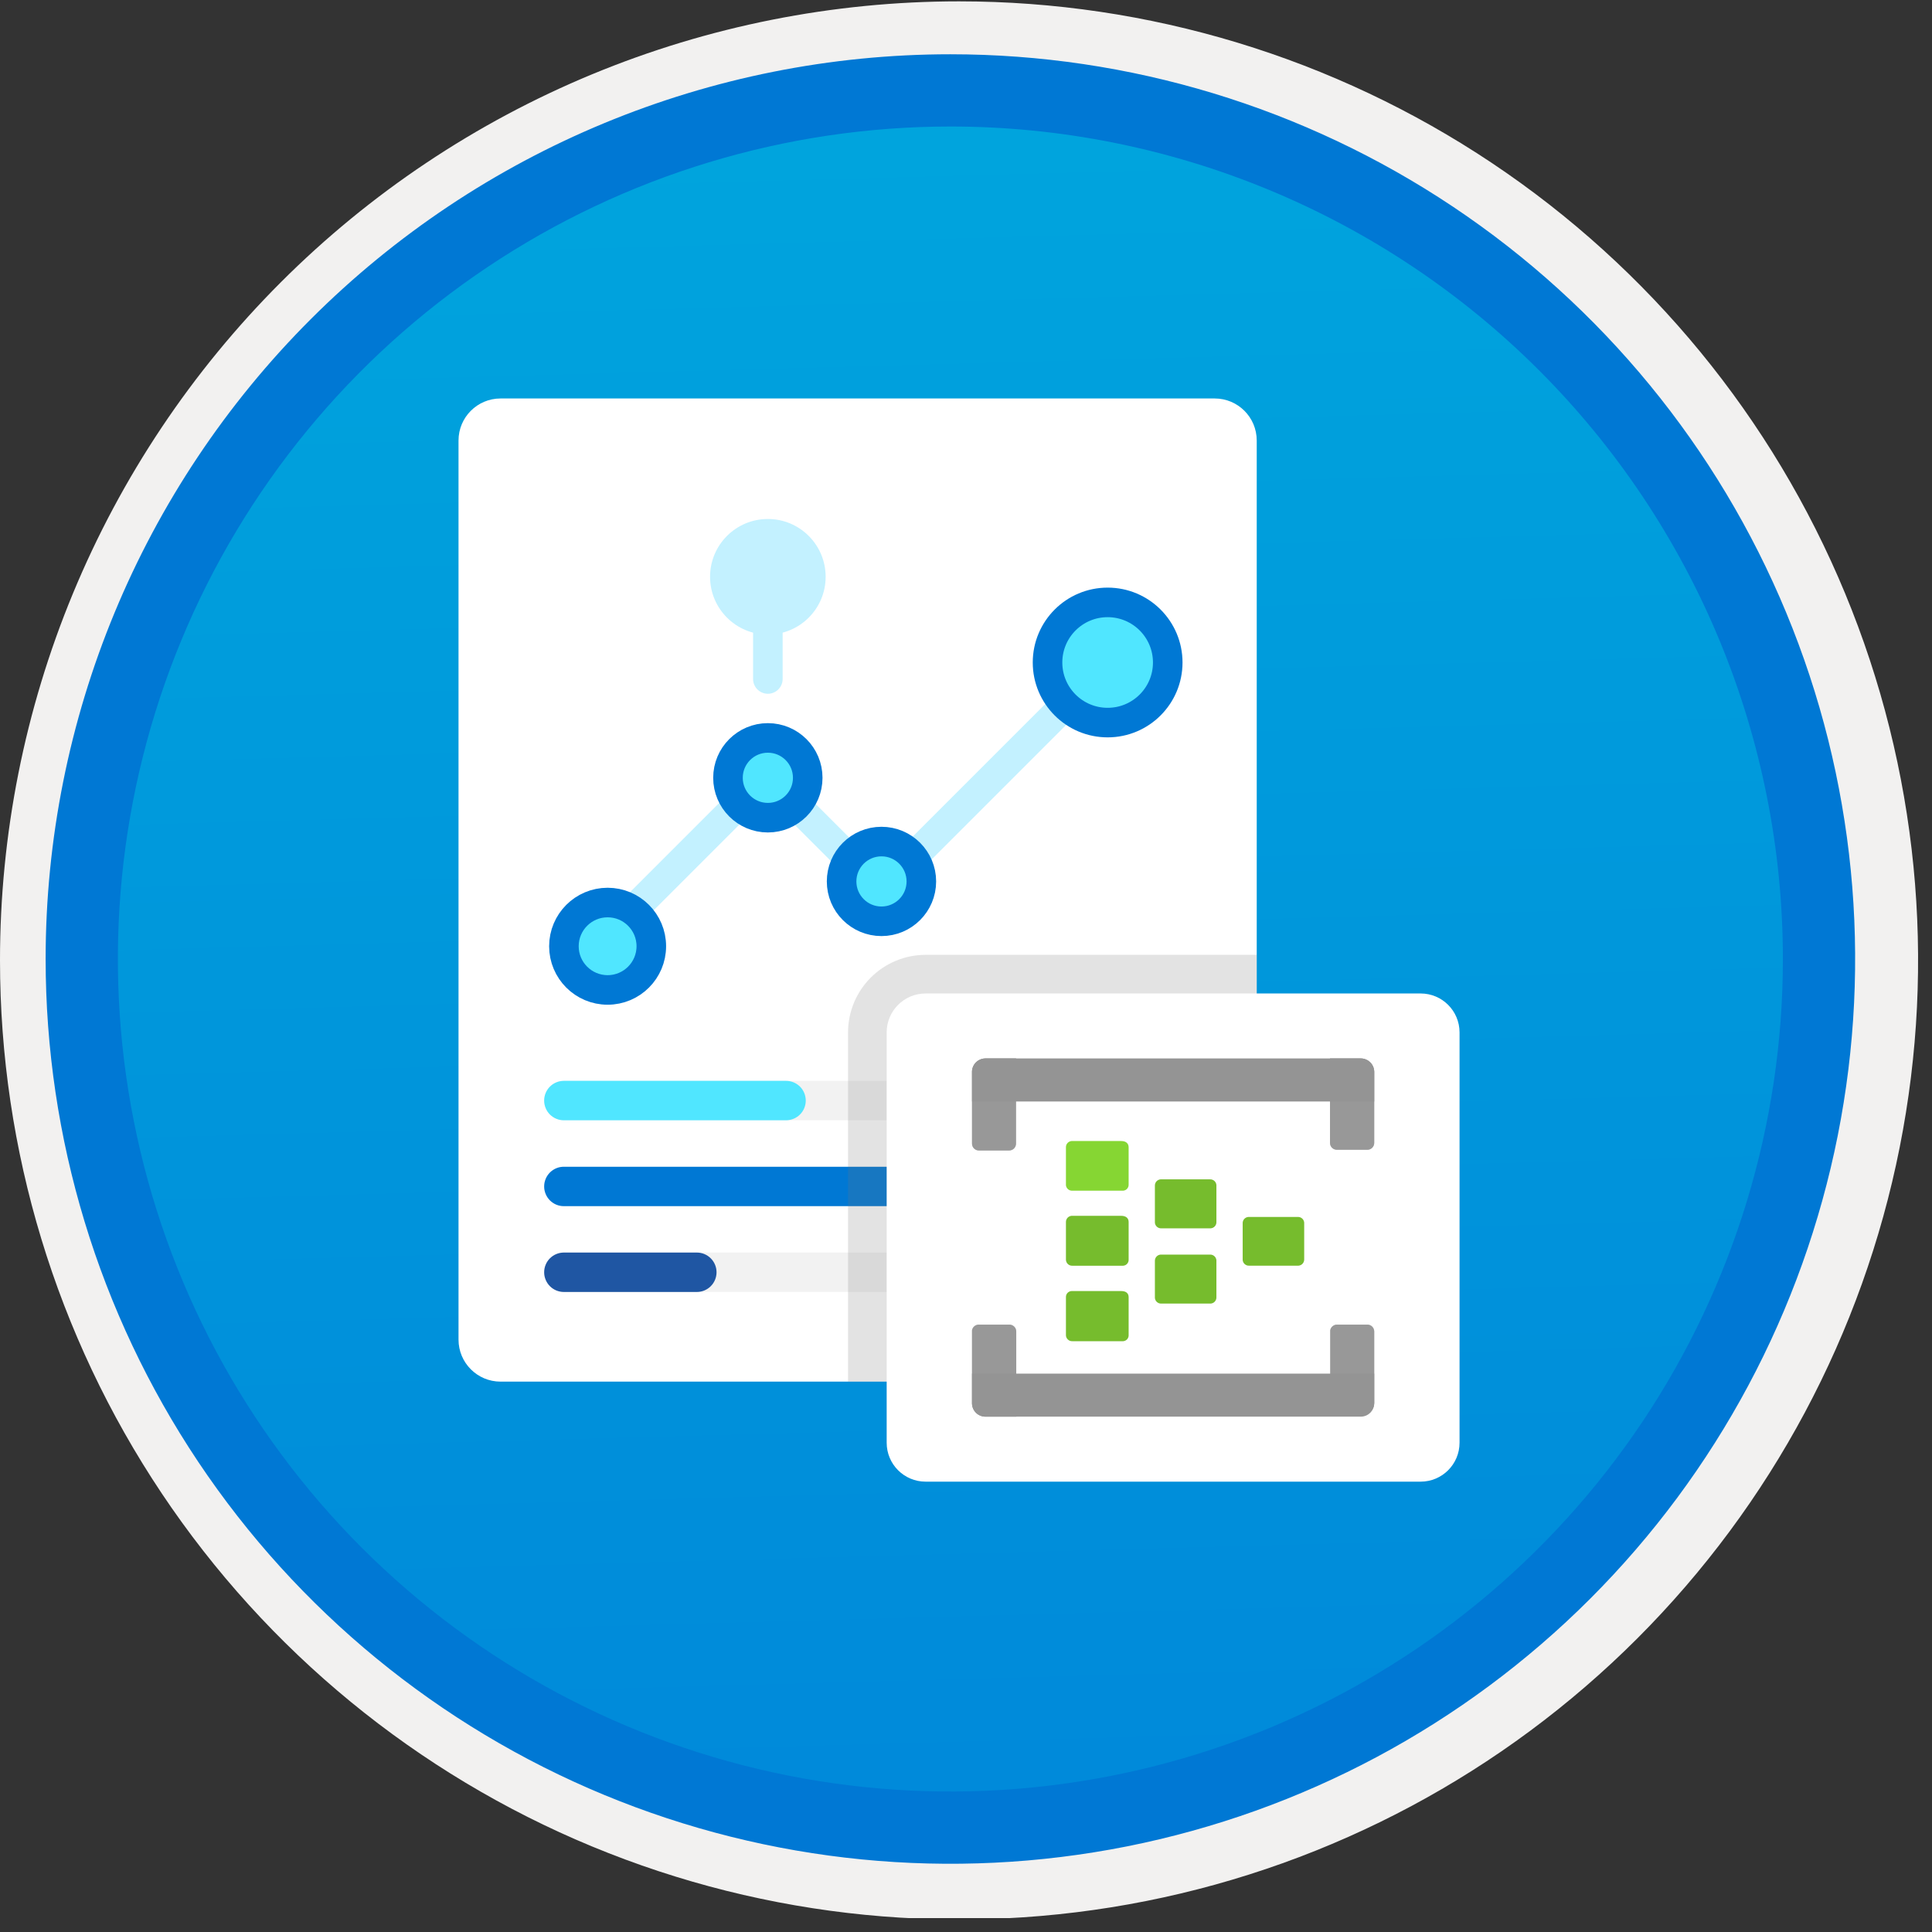 <svg width="100" height="100" viewBox="0 0 100 100" fill="none" xmlns="http://www.w3.org/2000/svg">
<rect x="0" y="0" width="100" height="100" fill="#333333" stroke="none"/>
<g clip-path="url(#clip0)">
<path d="M49.193 96.448C39.934 96.448 30.884 93.703 23.186 88.559C15.489 83.416 9.489 76.105 5.946 67.552C2.403 58.998 1.476 49.586 3.282 40.506C5.088 31.426 9.546 23.085 16.093 16.538C22.639 9.992 30.98 5.534 40.06 3.728C49.141 1.921 58.553 2.848 67.106 6.391C75.659 9.934 82.97 15.934 88.114 23.632C93.257 31.33 96.003 40.38 96.003 49.638C96.003 55.785 94.793 61.873 92.44 67.552C90.088 73.231 86.64 78.392 82.293 82.739C77.946 87.086 72.786 90.534 67.106 92.886C61.427 95.238 55.34 96.449 49.193 96.448V96.448Z" fill="url(#paint0_linear)"/>
<path fill-rule="evenodd" clip-rule="evenodd" d="M95.54 49.71C95.54 58.788 92.848 67.663 87.805 75.211C82.761 82.759 75.593 88.642 67.205 92.116C58.818 95.59 49.589 96.499 40.686 94.728C31.782 92.957 23.603 88.586 17.184 82.166C10.765 75.747 6.393 67.569 4.622 58.665C2.851 49.761 3.76 40.532 7.234 32.145C10.708 23.758 16.591 16.589 24.14 11.546C31.688 6.502 40.562 3.81 49.64 3.81C55.668 3.81 61.637 4.998 67.205 7.304C72.774 9.611 77.834 12.992 82.097 17.254C86.359 21.516 89.74 26.576 92.046 32.145C94.353 37.714 95.54 43.683 95.54 49.71V49.71ZM49.64 0.07C59.458 0.07 69.055 2.982 77.219 8.436C85.382 13.891 91.745 21.643 95.502 30.714C99.259 39.784 100.242 49.765 98.326 59.395C96.411 69.024 91.683 77.869 84.741 84.811C77.799 91.753 68.954 96.481 59.325 98.397C49.695 100.312 39.714 99.329 30.644 95.572C21.573 91.815 13.821 85.452 8.366 77.289C2.912 69.126 0 59.528 0 49.71C-0.001 43.191 1.283 36.736 3.777 30.713C6.272 24.69 9.928 19.217 14.538 14.608C19.147 9.998 24.62 6.342 30.643 3.847C36.666 1.353 43.121 0.07 49.64 0.07V0.07Z" fill="#F2F1F0"/>
<path fill-rule="evenodd" clip-rule="evenodd" d="M92.282 49.639C92.282 58.161 89.755 66.492 85.02 73.578C80.285 80.664 73.556 86.187 65.682 89.449C57.808 92.71 49.144 93.563 40.786 91.901C32.427 90.238 24.749 86.134 18.723 80.108C12.697 74.082 8.593 66.404 6.93 58.045C5.267 49.686 6.121 41.023 9.382 33.149C12.643 25.275 18.166 18.545 25.253 13.811C32.339 9.076 40.67 6.549 49.192 6.549C54.851 6.548 60.454 7.663 65.682 9.828C70.91 11.993 75.661 15.167 79.662 19.169C83.663 23.17 86.837 27.92 89.003 33.148C91.168 38.377 92.282 43.98 92.282 49.639V49.639ZM49.192 2.809C58.454 2.809 67.508 5.555 75.209 10.701C82.911 15.847 88.913 23.16 92.457 31.718C96.002 40.275 96.929 49.691 95.122 58.775C93.315 67.859 88.855 76.203 82.306 82.752C75.757 89.302 67.412 93.762 58.328 95.569C49.244 97.376 39.828 96.448 31.271 92.904C22.714 89.359 15.4 83.357 10.254 75.656C5.109 67.955 2.362 58.901 2.362 49.639C2.363 37.219 7.297 25.308 16.08 16.526C24.862 7.744 36.772 2.81 49.192 2.809V2.809Z" fill="#0078D4"/>
<path d="M65.048 69.338V22.8C65.048 21.599 64.074 20.625 62.873 20.625L25.908 20.625C24.707 20.625 23.733 21.599 23.733 22.8V69.338C23.733 70.539 24.707 71.513 25.908 71.513H62.873C64.074 71.513 65.048 70.539 65.048 69.338Z" fill="white"/>
<path d="M31.45 48.419L39.696 40.173L45.573 46.051L57.331 34.293" stroke="#C3F1FF" stroke-width="1.53" stroke-miterlimit="10" stroke-linecap="round"/>
<path d="M57.331 37.401C59.049 37.401 60.442 36.009 60.442 34.291C60.442 32.572 59.049 31.18 57.331 31.18C55.613 31.18 54.22 32.572 54.22 34.291C54.22 36.009 55.613 37.401 57.331 37.401Z" fill="#50E6FF" stroke="#0078D4" stroke-width="1.53" stroke-miterlimit="10" stroke-linecap="round"/>
<path d="M31.45 51.239C32.7 51.239 33.712 50.226 33.712 48.977C33.712 47.728 32.7 46.715 31.45 46.715C30.201 46.715 29.188 47.728 29.188 48.977C29.188 50.226 30.201 51.239 31.45 51.239Z" fill="#50E6FF" stroke="#0078D4" stroke-width="1.53" stroke-miterlimit="10" stroke-linecap="round"/>
<path d="M39.744 42.323C40.884 42.323 41.808 41.399 41.808 40.259C41.808 39.119 40.884 38.195 39.744 38.195C38.604 38.195 37.68 39.119 37.68 40.259C37.68 41.399 38.604 42.323 39.744 42.323Z" fill="#50E6FF" stroke="#0078D4" stroke-width="1.53" stroke-miterlimit="10" stroke-linecap="round"/>
<path d="M45.625 47.686C46.765 47.686 47.689 46.762 47.689 45.623C47.689 44.483 46.765 43.559 45.625 43.559C44.485 43.559 43.561 44.483 43.561 45.623C43.561 46.762 44.485 47.686 45.625 47.686Z" fill="#50E6FF" stroke="#0078D4" stroke-width="1.53" stroke-miterlimit="10" stroke-linecap="round"/>
<path d="M59.924 57.985H29.189C29.054 57.986 28.921 57.959 28.797 57.908C28.673 57.857 28.56 57.782 28.465 57.688C28.37 57.593 28.295 57.48 28.244 57.356C28.192 57.232 28.166 57.099 28.166 56.965C28.166 56.831 28.192 56.698 28.244 56.574C28.295 56.45 28.37 56.338 28.465 56.243C28.56 56.148 28.673 56.073 28.797 56.022C28.921 55.971 29.054 55.945 29.189 55.945H59.924C60.058 55.945 60.191 55.971 60.315 56.022C60.44 56.073 60.552 56.148 60.647 56.243C60.742 56.338 60.818 56.45 60.869 56.574C60.921 56.698 60.947 56.831 60.947 56.965C60.947 57.099 60.921 57.232 60.869 57.356C60.818 57.48 60.742 57.593 60.647 57.688C60.552 57.782 60.44 57.857 60.315 57.908C60.191 57.959 60.058 57.986 59.924 57.985V57.985Z" fill="#F2F2F2"/>
<path d="M59.924 62.43H29.189C29.054 62.431 28.921 62.405 28.797 62.354C28.673 62.303 28.56 62.227 28.465 62.133C28.37 62.038 28.295 61.925 28.244 61.801C28.192 61.678 28.166 61.545 28.166 61.41C28.166 61.276 28.192 61.143 28.244 61.02C28.295 60.895 28.37 60.783 28.465 60.688C28.56 60.593 28.673 60.518 28.797 60.467C28.921 60.416 29.054 60.39 29.189 60.391H59.924C60.058 60.39 60.191 60.416 60.315 60.467C60.44 60.518 60.552 60.593 60.647 60.688C60.742 60.783 60.818 60.895 60.869 61.02C60.921 61.143 60.947 61.276 60.947 61.41C60.947 61.545 60.921 61.678 60.869 61.801C60.818 61.925 60.742 62.038 60.647 62.133C60.552 62.227 60.44 62.303 60.315 62.354C60.191 62.405 60.058 62.431 59.924 62.43V62.43Z" fill="#F2F2F2"/>
<path d="M59.924 66.872H29.189C29.054 66.872 28.921 66.846 28.797 66.795C28.673 66.744 28.56 66.669 28.465 66.574C28.37 66.479 28.295 66.367 28.244 66.243C28.192 66.119 28.166 65.986 28.166 65.852C28.166 65.718 28.192 65.585 28.244 65.461C28.295 65.337 28.37 65.224 28.465 65.13C28.56 65.035 28.673 64.96 28.797 64.909C28.921 64.858 29.054 64.832 29.189 64.832H59.924C60.058 64.832 60.191 64.858 60.315 64.909C60.44 64.96 60.552 65.035 60.647 65.13C60.742 65.224 60.818 65.337 60.869 65.461C60.921 65.585 60.947 65.718 60.947 65.852C60.947 65.986 60.921 66.119 60.869 66.243C60.818 66.367 60.742 66.479 60.647 66.574C60.552 66.669 60.44 66.744 60.315 66.795C60.191 66.846 60.058 66.872 59.924 66.872V66.872Z" fill="#F2F2F2"/>
<path d="M40.69 57.985H29.189C29.054 57.986 28.921 57.959 28.797 57.908C28.673 57.857 28.56 57.782 28.465 57.688C28.37 57.593 28.295 57.48 28.244 57.356C28.192 57.232 28.166 57.099 28.166 56.965C28.166 56.831 28.192 56.698 28.244 56.574C28.295 56.45 28.37 56.338 28.465 56.243C28.56 56.148 28.673 56.073 28.797 56.022C28.921 55.971 29.054 55.945 29.189 55.945H40.69C40.959 55.946 41.218 56.054 41.409 56.245C41.599 56.436 41.706 56.695 41.706 56.965C41.706 57.235 41.599 57.494 41.409 57.685C41.218 57.876 40.959 57.984 40.69 57.985V57.985Z" fill="#50E6FF"/>
<path d="M52.839 62.43H29.189C29.054 62.431 28.921 62.405 28.797 62.354C28.673 62.303 28.56 62.227 28.465 62.133C28.37 62.038 28.295 61.925 28.244 61.801C28.192 61.678 28.166 61.545 28.166 61.41C28.166 61.276 28.192 61.143 28.244 61.02C28.295 60.895 28.37 60.783 28.465 60.688C28.56 60.593 28.673 60.518 28.797 60.467C28.921 60.416 29.054 60.39 29.189 60.391H52.839C53.109 60.392 53.367 60.499 53.558 60.691C53.748 60.882 53.855 61.141 53.855 61.41C53.855 61.68 53.748 61.939 53.558 62.13C53.367 62.322 53.109 62.429 52.839 62.43V62.43Z" fill="#0078D4"/>
<path d="M36.071 66.872H29.189C29.054 66.872 28.921 66.846 28.797 66.795C28.673 66.744 28.56 66.669 28.465 66.574C28.37 66.479 28.295 66.367 28.244 66.243C28.192 66.119 28.166 65.986 28.166 65.852C28.166 65.718 28.192 65.585 28.244 65.461C28.295 65.337 28.37 65.224 28.465 65.13C28.56 65.035 28.673 64.96 28.797 64.909C28.921 64.858 29.054 64.832 29.189 64.832H36.071C36.341 64.833 36.6 64.941 36.79 65.132C36.981 65.323 37.088 65.582 37.088 65.852C37.088 66.122 36.981 66.381 36.79 66.572C36.6 66.763 36.341 66.871 36.071 66.872Z" fill="#1F56A3"/>
<path d="M39.744 35.144V30.547" stroke="#C3F1FF" stroke-width="1.53" stroke-miterlimit="10" stroke-linecap="round"/>
<path d="M39.744 32.844C41.396 32.844 42.735 31.506 42.735 29.854C42.735 28.202 41.396 26.863 39.744 26.863C38.092 26.863 36.753 28.202 36.753 29.854C36.753 31.506 38.092 32.844 39.744 32.844Z" fill="#C3F1FF"/>
<path opacity="0.2" d="M65.048 71.515V49.422H47.909C46.844 49.423 45.824 49.846 45.071 50.599C44.319 51.352 43.895 52.372 43.894 53.437V71.515H65.048Z" fill="#767676"/>
<path d="M73.531 51.422H47.909C46.796 51.422 45.894 52.324 45.894 53.437V74.675C45.894 75.788 46.796 76.69 47.909 76.69H73.531C74.644 76.69 75.546 75.788 75.546 74.675V53.437C75.546 52.324 74.644 51.422 73.531 51.422Z" fill="white"/>
<path d="M62.961 63.248C62.965 63.33 62.936 63.411 62.881 63.472C62.826 63.534 62.75 63.572 62.667 63.578H60.108C60.025 63.582 59.945 63.553 59.883 63.498C59.821 63.443 59.783 63.367 59.777 63.284V61.374C59.774 61.291 59.803 61.211 59.857 61.149C59.912 61.087 59.989 61.05 60.071 61.043H62.63C62.713 61.04 62.794 61.069 62.855 61.123C62.917 61.178 62.955 61.255 62.961 61.337V63.248Z" fill="#76BC2D"/>
<path d="M67.505 65.181C67.508 65.263 67.479 65.344 67.424 65.405C67.37 65.467 67.293 65.505 67.211 65.511H64.651C64.569 65.515 64.488 65.486 64.427 65.431C64.365 65.376 64.327 65.3 64.321 65.217V63.319C64.317 63.237 64.346 63.156 64.401 63.094C64.456 63.033 64.532 62.995 64.615 62.989H67.174C67.257 62.985 67.337 63.014 67.399 63.069C67.46 63.123 67.498 63.2 67.505 63.282V65.181Z" fill="#76BC2D"/>
<path d="M62.961 67.142C62.965 67.225 62.936 67.305 62.881 67.367C62.826 67.428 62.75 67.466 62.667 67.473H60.108C60.025 67.476 59.945 67.448 59.883 67.393C59.821 67.338 59.783 67.261 59.777 67.179V65.268C59.774 65.186 59.803 65.105 59.857 65.044C59.912 64.982 59.989 64.944 60.071 64.938H62.63C62.713 64.934 62.794 64.963 62.855 65.018C62.917 65.073 62.955 65.149 62.961 65.232V67.142Z" fill="#76BC2D"/>
<path d="M58.418 61.312C58.421 61.391 58.394 61.469 58.341 61.528C58.289 61.587 58.215 61.624 58.136 61.63H55.503C55.423 61.634 55.344 61.607 55.282 61.555C55.221 61.502 55.182 61.429 55.173 61.349V59.365C55.175 59.286 55.207 59.212 55.261 59.156C55.315 59.099 55.389 59.065 55.467 59.059H58.026C58.295 59.059 58.418 59.193 58.418 59.389L58.418 61.312Z" fill="#86D633"/>
<path d="M58.418 65.183C58.421 65.223 58.417 65.263 58.404 65.302C58.392 65.34 58.373 65.376 58.347 65.406C58.321 65.437 58.289 65.462 58.253 65.481C58.217 65.499 58.178 65.51 58.138 65.513L58.136 65.514H55.503C55.419 65.517 55.337 65.487 55.275 65.429C55.213 65.372 55.176 65.292 55.173 65.208C55.172 65.2 55.172 65.191 55.173 65.183V63.248C55.172 63.168 55.203 63.09 55.257 63.031C55.312 62.972 55.386 62.936 55.467 62.93H58.026C58.295 62.93 58.418 63.064 58.418 63.248L58.418 65.183Z" fill="#76BC2D"/>
<path d="M58.418 69.09C58.421 69.13 58.417 69.17 58.404 69.209C58.392 69.247 58.373 69.282 58.347 69.313C58.321 69.344 58.289 69.369 58.253 69.387C58.217 69.406 58.178 69.417 58.138 69.42L58.136 69.42H55.503C55.421 69.424 55.34 69.395 55.279 69.34C55.217 69.285 55.179 69.209 55.173 69.126V67.143C55.169 67.061 55.198 66.982 55.253 66.923C55.308 66.863 55.385 66.828 55.466 66.824H55.467H58.026C58.295 66.824 58.418 66.947 58.418 67.143L58.418 69.09Z" fill="#76BC2D"/>
<path d="M51.009 54.785H52.589V59.194C52.589 59.288 52.551 59.378 52.485 59.445C52.418 59.512 52.328 59.549 52.233 59.549H50.666C50.619 59.549 50.573 59.54 50.53 59.522C50.487 59.504 50.448 59.478 50.415 59.445C50.382 59.412 50.356 59.373 50.338 59.33C50.32 59.287 50.311 59.24 50.311 59.194V55.52C50.306 55.428 50.319 55.337 50.35 55.25C50.38 55.164 50.428 55.084 50.489 55.016C50.55 54.948 50.624 54.893 50.707 54.853C50.79 54.814 50.88 54.791 50.971 54.786C50.984 54.785 50.996 54.785 51.009 54.785Z" fill="#999999"/>
<path opacity="0.5" d="M51.009 54.785H52.589V59.194C52.589 59.288 52.551 59.378 52.485 59.445C52.418 59.512 52.328 59.549 52.233 59.549H50.666C50.619 59.549 50.573 59.54 50.53 59.522C50.487 59.504 50.448 59.478 50.415 59.445C50.382 59.412 50.356 59.373 50.338 59.33C50.32 59.287 50.311 59.24 50.311 59.194V55.52C50.306 55.428 50.319 55.337 50.35 55.25C50.38 55.164 50.428 55.084 50.489 55.016C50.55 54.948 50.624 54.893 50.707 54.853C50.79 54.814 50.88 54.791 50.971 54.786C50.984 54.785 50.996 54.785 51.009 54.785Z" fill="#999999"/>
<path d="M68.852 54.785H70.432C70.523 54.785 70.614 54.803 70.699 54.838C70.783 54.873 70.86 54.925 70.925 54.99C70.99 55.054 71.041 55.131 71.076 55.216C71.112 55.301 71.13 55.392 71.13 55.483V59.157C71.13 59.251 71.092 59.342 71.026 59.408C70.959 59.475 70.869 59.512 70.775 59.512H69.195C69.148 59.512 69.102 59.503 69.059 59.485C69.016 59.467 68.977 59.441 68.944 59.408C68.911 59.375 68.885 59.336 68.867 59.293C68.849 59.25 68.84 59.204 68.84 59.157V54.785L68.852 54.785Z" fill="#999999"/>
<path opacity="0.5" d="M68.852 54.785H70.432C70.523 54.785 70.614 54.803 70.699 54.838C70.783 54.873 70.86 54.925 70.925 54.99C70.99 55.054 71.041 55.131 71.076 55.216C71.112 55.301 71.13 55.392 71.13 55.483V59.157C71.13 59.251 71.092 59.342 71.026 59.408C70.959 59.475 70.869 59.512 70.775 59.512H69.195C69.148 59.512 69.102 59.503 69.059 59.485C69.016 59.467 68.977 59.441 68.944 59.408C68.911 59.375 68.885 59.336 68.867 59.293C68.849 59.25 68.84 59.204 68.84 59.157V54.785L68.852 54.785Z" fill="#999999"/>
<path d="M71.13 55.483V57.014H50.311V55.483C50.311 55.392 50.329 55.301 50.364 55.216C50.399 55.131 50.45 55.054 50.515 54.99C50.58 54.925 50.657 54.873 50.742 54.838C50.826 54.803 50.917 54.785 51.009 54.785H70.444C70.627 54.788 70.801 54.863 70.93 54.994C71.058 55.124 71.13 55.3 71.13 55.483V55.483Z" fill="#949494"/>
<path d="M50.666 68.562H52.246C52.34 68.562 52.43 68.6 52.497 68.667C52.563 68.733 52.601 68.823 52.601 68.918V73.326H51.009C50.917 73.326 50.826 73.308 50.742 73.273C50.657 73.238 50.58 73.187 50.515 73.122C50.45 73.057 50.399 72.98 50.364 72.895C50.329 72.811 50.311 72.72 50.311 72.628V68.856C50.325 68.773 50.369 68.698 50.434 68.644C50.499 68.59 50.581 68.561 50.666 68.562V68.562Z" fill="#999999"/>
<path opacity="0.5" d="M50.666 68.562H52.246C52.34 68.562 52.43 68.6 52.497 68.667C52.563 68.733 52.601 68.823 52.601 68.918V73.326H51.009C50.917 73.326 50.826 73.308 50.742 73.273C50.657 73.238 50.58 73.187 50.515 73.122C50.45 73.057 50.399 72.98 50.364 72.895C50.329 72.811 50.311 72.72 50.311 72.628V68.856C50.325 68.773 50.369 68.698 50.434 68.644C50.499 68.59 50.581 68.561 50.666 68.562V68.562Z" fill="#999999"/>
<path d="M69.195 68.562H70.775C70.869 68.562 70.959 68.6 71.026 68.666C71.092 68.733 71.13 68.823 71.13 68.918V68.918V72.592C71.13 72.777 71.056 72.954 70.925 73.085C70.794 73.216 70.617 73.29 70.432 73.29H68.852V68.856C68.866 68.775 68.908 68.701 68.971 68.648C69.033 68.594 69.112 68.564 69.195 68.562Z" fill="#999999"/>
<path opacity="0.5" d="M69.195 68.562H70.775C70.869 68.562 70.959 68.6 71.026 68.666C71.092 68.733 71.13 68.823 71.13 68.918V68.918V72.592C71.13 72.777 71.056 72.954 70.925 73.085C70.794 73.216 70.617 73.29 70.432 73.29H68.852V68.856C68.866 68.775 68.908 68.701 68.971 68.648C69.033 68.594 69.112 68.564 69.195 68.562Z" fill="#999999"/>
<path d="M50.311 72.629V71.098H71.13V72.629C71.13 72.72 71.112 72.811 71.077 72.896C71.041 72.98 70.99 73.057 70.925 73.122C70.86 73.187 70.784 73.238 70.699 73.273C70.614 73.308 70.523 73.326 70.432 73.326H51.009C50.917 73.326 50.826 73.308 50.742 73.273C50.657 73.238 50.58 73.187 50.515 73.122C50.45 73.057 50.399 72.98 50.364 72.896C50.329 72.811 50.311 72.72 50.311 72.629V72.629Z" fill="#949494"/>
</g>
<defs>
<linearGradient id="paint0_linear" x1="47.422" y1="-15.155" x2="51.405" y2="130.613" gradientUnits="userSpaceOnUse">
<stop stop-color="#00ABDE"/>
<stop offset="1" stop-color="#007ED8"/>
</linearGradient>
<clipPath id="clip0">
<rect width="99.28" height="99.28" fill="white"/>
</clipPath>
</defs>
</svg>
